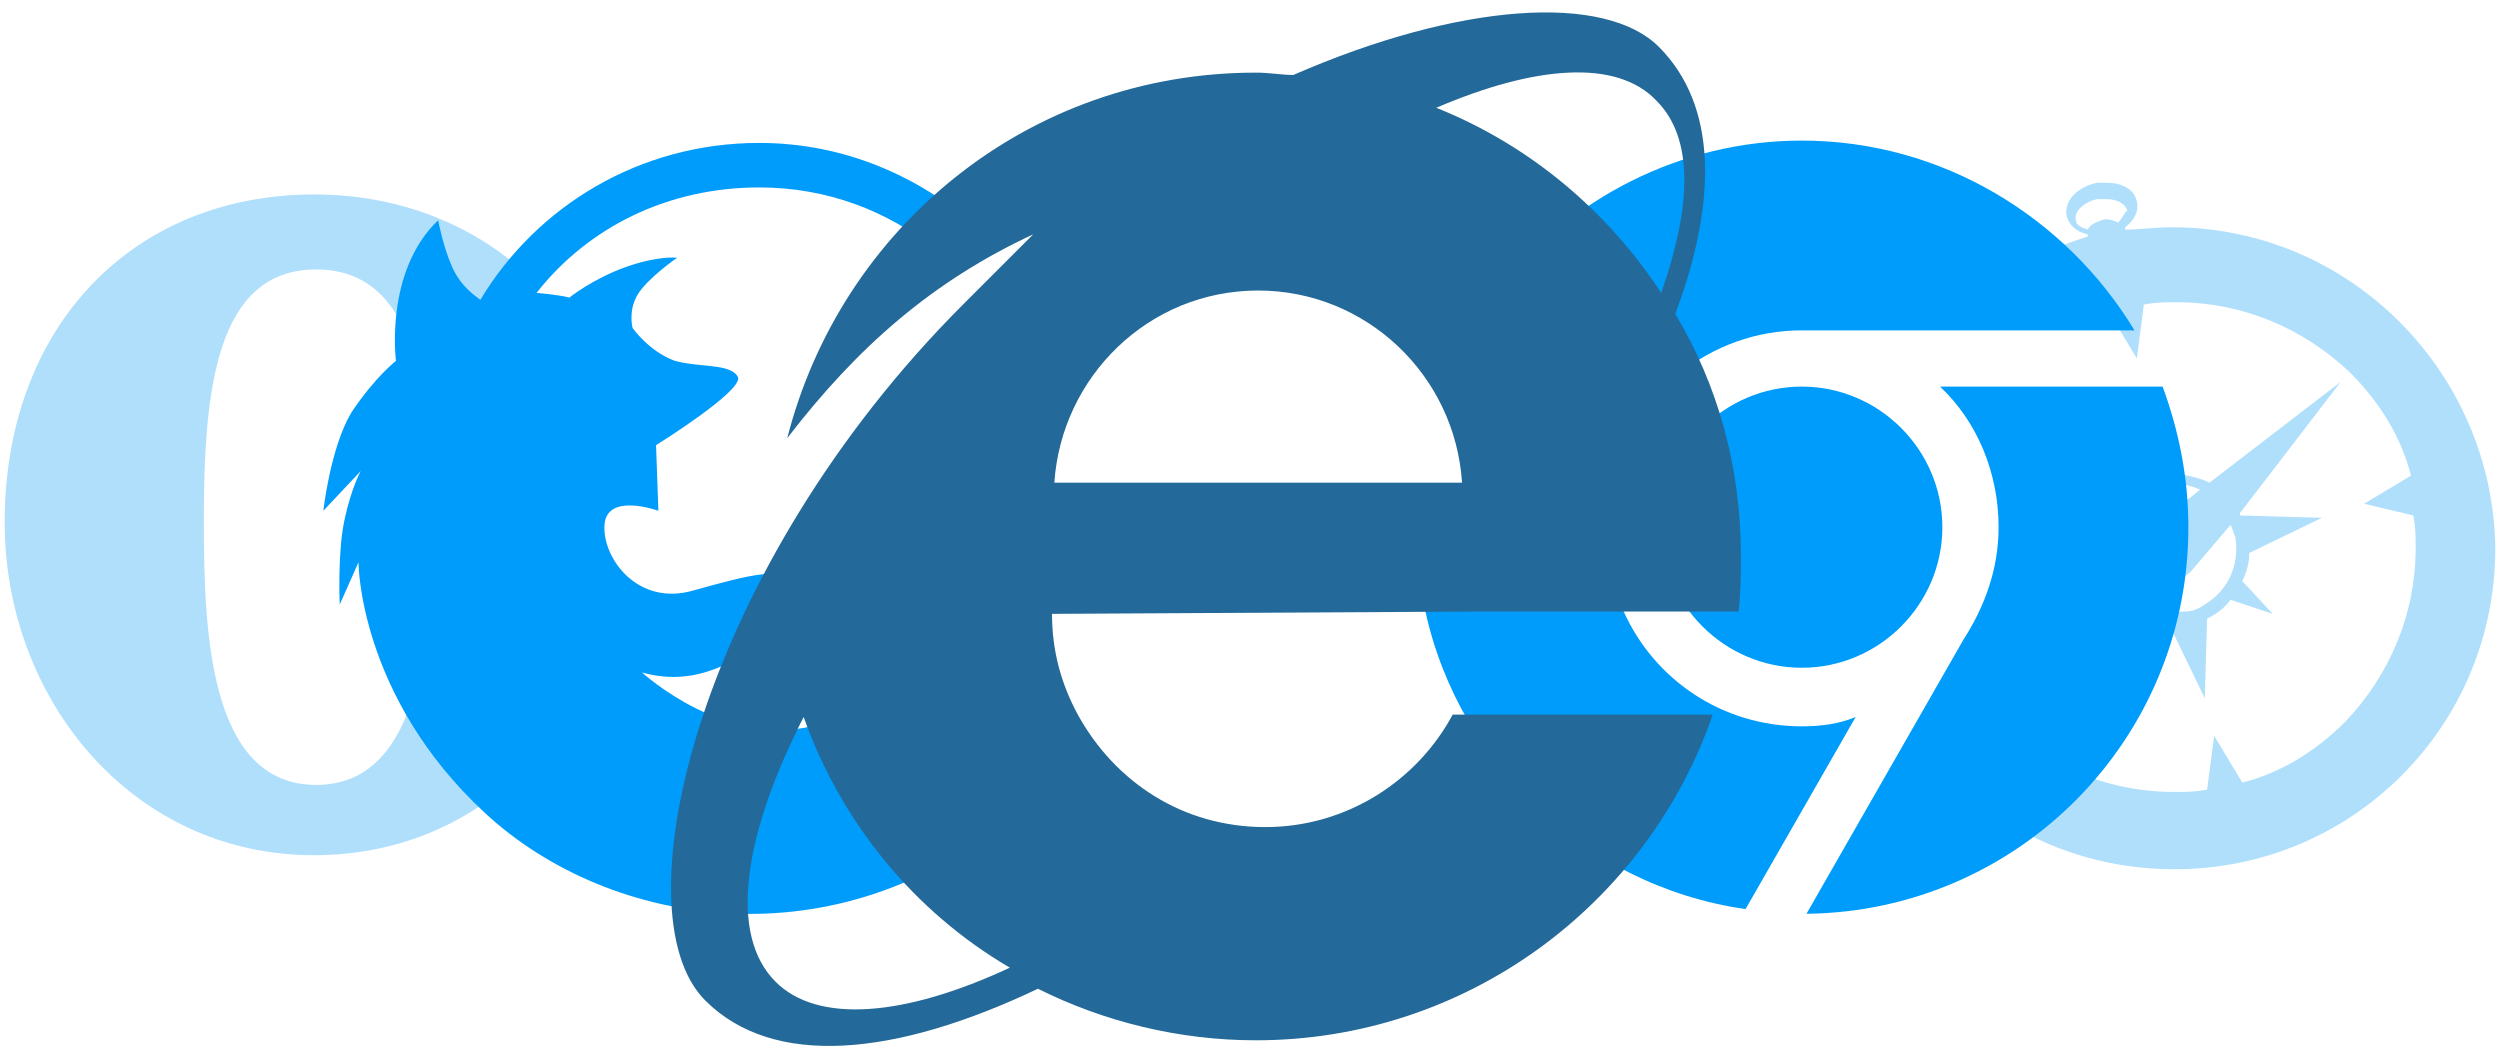 <?xml version="1.0" encoding="utf-8"?>
<!-- Generator: Adobe Illustrator 19.0.0, SVG Export Plug-In . SVG Version: 6.00 Build 0)  -->
<svg version="1.1" id="Layer_1" xmlns="http://www.w3.org/2000/svg" xmlns:xlink="http://www.w3.org/1999/xlink" x="0px" y="0px"
	 viewBox="0 0 106.7 44.7" enable-background="new 0 0 106.7 44.7" xml:space="preserve">
<g>
	<g>
		<path fill="#B0DFFC" d="M86.5,24.8l3.4,0.1c0,0,0,0,0,0.1l-3.8,4.9c0.1,0,0.1,0.1,0.2,0.1l4.9-3.7c0.4,0.2,0.9,0.3,1.4,0.4
			l1.5,3.1l0.1-3.4c0.4-0.2,0.7-0.4,1-0.8l1.8,0.6l-1.3-1.4c0.2-0.4,0.3-0.8,0.3-1.2l3.1-1.5L95.6,22c0,0,0,0,0-0.1l4.3-5.6
			l-5.6,4.3c-0.4-0.2-0.9-0.3-1.4-0.4l-1.5-3.1l-0.1,3.4c-0.4,0.2-0.7,0.4-1,0.8l-1.8-0.6l1.3,1.4c-0.2,0.4-0.3,0.8-0.3,1.2
			L86.5,24.8z M95.2,22.4c0.1,0.2,0.1,0.3,0.2,0.5c0.2,1.2-0.3,2.3-1.3,2.9c-0.3,0.2-0.5,0.3-0.9,0.3c-0.2,0-0.4,0.1-0.6,0.1
			c-0.1,0-0.2,0-0.4,0l0,0l0,0c-0.2,0-0.5-0.1-0.7-0.2l2-1.6L95.2,22.4z M92.2,20.8c0.2,0,0.4-0.1,0.6-0.1c0.1,0,0.2,0,0.4,0l0,0
			l0,0c0.2,0,0.5,0.1,0.7,0.2l-2,1.6l-1.6,2c-0.1-0.2-0.1-0.3-0.2-0.5C89.7,22.5,90.7,21.1,92.2,20.8z"/>
		<path fill="#B0DFFC" d="M92.7,9.7c-0.7,0-1.4,0.1-2,0.1c0,0,0,0,0-0.1c0.4-0.3,0.6-0.7,0.5-1.1c-0.1-0.5-0.6-0.8-1.3-0.8
			c-0.1,0-0.3,0-0.4,0c-0.9,0.2-1.4,0.8-1.3,1.4c0.1,0.4,0.4,0.7,0.9,0.8c0,0,0,0.1,0,0.1c-1,0.3-1.9,0.7-2.7,1.1
			c1.4-0.1,2.7,1.3,2.3,2.6c0.4-0.2,0.9-0.4,1.3-0.5l1.2,2l0.3-2.3c0.5-0.1,0.9-0.1,1.4-0.1c2.8,0,5.4,1.1,7.4,3
			c1.3,1.3,2.2,2.8,2.6,4.4l-2,1.2L103,22c0.1,0.5,0.1,0.9,0.1,1.4c0,2.8-1.1,5.4-3,7.4c-1.3,1.3-2.8,2.2-4.4,2.6l-1.2-2l-0.3,2.3
			c-0.5,0.1-0.9,0.1-1.4,0.1c-1.9,0-3.8-0.5-5.4-1.5c-0.1,0.3-0.3,0.6-0.5,0.8c-0.7,0.7-1.4,1.1-2.3,1.3c2.3,1.7,5.1,2.7,8.2,2.7
			c7.6,0,13.7-6.1,13.7-13.7C106.4,15.9,100.3,9.7,92.7,9.7z M90.4,9.5c-0.2-0.1-0.5-0.2-0.7-0.1c-0.3,0.1-0.5,0.2-0.6,0.4
			c-0.3-0.1-0.5-0.2-0.5-0.4c-0.1-0.4,0.4-0.8,0.9-0.9c0.1,0,0.2,0,0.4,0c0.5,0,0.8,0.2,0.9,0.5C90.7,9,90.6,9.3,90.4,9.5z"/>
		<polygon fill="#B0DFFC" points="92.7,20.6 92.7,20.7 92.7,20.6 		"/>
	</g>
	<g>
		<path fill="#B0DFFC" d="M21.3,31.1c0.9-5.6,1.6-10.9,0-16.5c-0.4-1.4,0.5-2.3,1.6-2.5c-2.4-2.4-5.7-3.8-9.5-3.8
			c-7.7,0-13.2,5.6-13.2,14c0,7.5,5.4,14.2,13.2,14.2c3.5,0,6.5-1.3,8.7-3.4C21.6,32.8,21.2,32.1,21.3,31.1z M13.5,33.5L13.5,33.5
			c-4.6,0-4.8-6.6-4.8-11.3c0-5.5,0.5-10.7,4.8-10.7c4.3,0,4.9,5.3,4.9,10.7C18.4,26.8,18.1,33.5,13.5,33.5z"/>
	</g>
	<g>
		<g>
			<path fill="#009CFC" d="M76.9,14.1c0.2,0,0.5,0,0.7,0h13.5C88.2,9.3,82.9,6,76.9,6C71.7,6,67,8.5,64,12.3l4.7,8.2
				C69.7,16.8,73,14.1,76.9,14.1z"/>
		</g>
		<path fill="#009CFC" d="M70.9,22.5c0,3.3,2.7,6,6,6c3.3,0,6-2.7,6-6c0-3.3-2.7-6-6-6C73.6,16.5,70.9,19.2,70.9,22.5z"/>
		<g>
			<path fill="#009CFC" d="M92.3,16.5h-9.5c1.6,1.5,2.5,3.7,2.5,6c0,1.8-0.6,3.4-1.5,4.8L77.1,39c9-0.1,16.3-7.4,16.3-16.5
				C93.4,20.4,93,18.4,92.3,16.5z"/>
		</g>
		<g>
			<path fill="#009CFC" d="M76.9,31c-3.4,0-6.3-2-7.6-4.9l-5.1-8.8c0,2.4-0.1,5-1.1,7.2c-0.4,0.9-1.5,1.2-2.4,0.9
				c1.2,6.9,6.8,12.4,13.8,13.4l4.7-8.2C78.5,30.9,77.7,31,76.9,31z"/>
		</g>
	</g>
	<g>
		<g>
			<path fill="#009CFC" d="M47.5,13.6c-0.6-1.9-1.8-3.1-1.8-3.1l0.1,0.5c0.1,0.1,0.1,0.2,0.1,0.4c0.1,0.2,0.1,0.5,0.1,0.7l0.2,1
				c0,0-0.1-0.2-0.4-0.4c-0.2,0.6-0.8,1.1-1.4,1.3c-0.5,0.2-1,0.2-1.6,0.3c0.1,0.1,0.2,0.3,0.3,0.4c0.5,1,0.8,2,1,3.1l-1.3-1
				c0,0,0.5,0.6,0.6,2.1c0.1,1.5-0.4,4.2-0.4,4.2l-1.2-1.4c0,0,0.3,2.3-0.2,4.4c-0.5,2-1.5,2.9-1.5,2.9l0.2-2.4c0,0-1.4,3.1-5.3,4.3
				c-3.9,1.2-7.6-2.2-7.6-2.2c2.5,0.7,4.1-0.7,5.4-1.3c1.3-0.7,2-0.7,2.5-0.7c0.6,0,0-1.3-1-1.9c-1-0.6-2.2-0.3-4.7,0.4
				c-2.4,0.7-3.9-1.4-3.8-2.8c0.1-1.4,2.3-0.6,2.3-0.6l-0.1-2.8c0,0,3.7-2.3,3.5-2.9c-0.3-0.6-1.6-0.4-2.7-0.7
				c-1.1-0.4-1.8-1.4-1.8-1.4s-0.2-0.7,0.2-1.4c0.4-0.7,1.7-1.6,1.7-1.6s-0.8-0.1-2.2,0.4c-1.4,0.5-2.4,1.3-2.4,1.3
				s-0.3-0.1-1.4-0.2c2.2-2.8,5.6-4.5,9.5-4.5c2.9,0,5.5,1,7.6,2.7l-2.7,0.4c0,0,1.1,0.3,2.4,1c0.2-0.6,0.8-1.1,1.4-1.3
				c0.6-0.2,1.3-0.3,2-0.4c-0.2-0.1-0.3-0.2-0.5-0.3c-0.3-0.1-0.6-0.3-0.9-0.4c-2.5-2.2-5.7-3.6-9.3-3.6c-5.1,0-9.5,2.7-11.9,6.7
				c-0.1-0.1-0.8-0.5-1.2-1.4c-0.4-0.9-0.6-2-0.6-2c-2.3,2.2-1.8,6-1.8,6S16,16.1,15,17.6c-0.9,1.5-1.2,4.2-1.2,4.2l1.6-1.7
				c0,0-0.4,0.7-0.7,2.1c-0.3,1.4-0.2,3.6-0.2,3.6l0.8-1.8c0,0,0,5.7,5.4,10.7c5.4,5,15.1,6.4,22.5,0.1c0.4-0.3,0.8-0.7,1.1-1.1
				c-0.3-0.3-0.5-0.8-0.6-1.4c0-0.5,0-1.1,0.1-1.6c-0.6-0.3-0.9-0.9-0.9-1.7c0.3-3.6,0.1-7.1,1.5-10.5c0-0.1,0-0.2,0.1-0.2
				c0.1-0.3,0.2-0.5,0.3-0.7c0.5-1.2,2.1-2.4,2.7-3.5C47.6,14,47.6,13.8,47.5,13.6z"/>
		</g>
	</g>
	<g>
		<path fill="#236999" d="M63.1,26.1h11.1c0.1-0.8,0.1-1.6,0.1-2.4c0-3.8-1-7.3-2.8-10.3c1.8-4.8,1.8-8.9-0.7-11.4
			c-2.3-2.3-8.5-1.9-15.6,1.2c-0.5,0-1-0.1-1.6-0.1c-9.7,0-17.7,6.6-20,15.6c3-3.9,6.2-6.7,10.5-8.7c-0.4,0.4-2.6,2.6-3,3
			c-11.2,11.2-14.8,25.9-11,29.7c2.9,2.9,8.1,2.4,14.2-0.5c2.8,1.4,6,2.2,9.3,2.2c9,0,16.7-5.8,19.5-13.9H62c-1.5,2.8-4.5,4.8-8,4.8
			s-6.4-1.9-8-4.8c-0.7-1.3-1.1-2.7-1.1-4.3v0L63.1,26.1L63.1,26.1z M45,20.6c0.3-4.5,4-8.2,8.7-8.2c4.6,0,8.4,3.6,8.7,8.2H45
			L45,20.6z M70.7,4.3c1.6,1.6,1.5,4.5,0.2,8.2c-2.3-3.5-5.6-6.3-9.6-7.9C65.5,2.8,69,2.5,70.7,4.3z M33.1,41.9
			c-2-2-1.4-6.2,1.2-11.3c1.6,4.5,4.7,8.3,8.8,10.7C38.6,43.4,34.9,43.7,33.1,41.9z"/>
	</g>
</g>
</svg>
